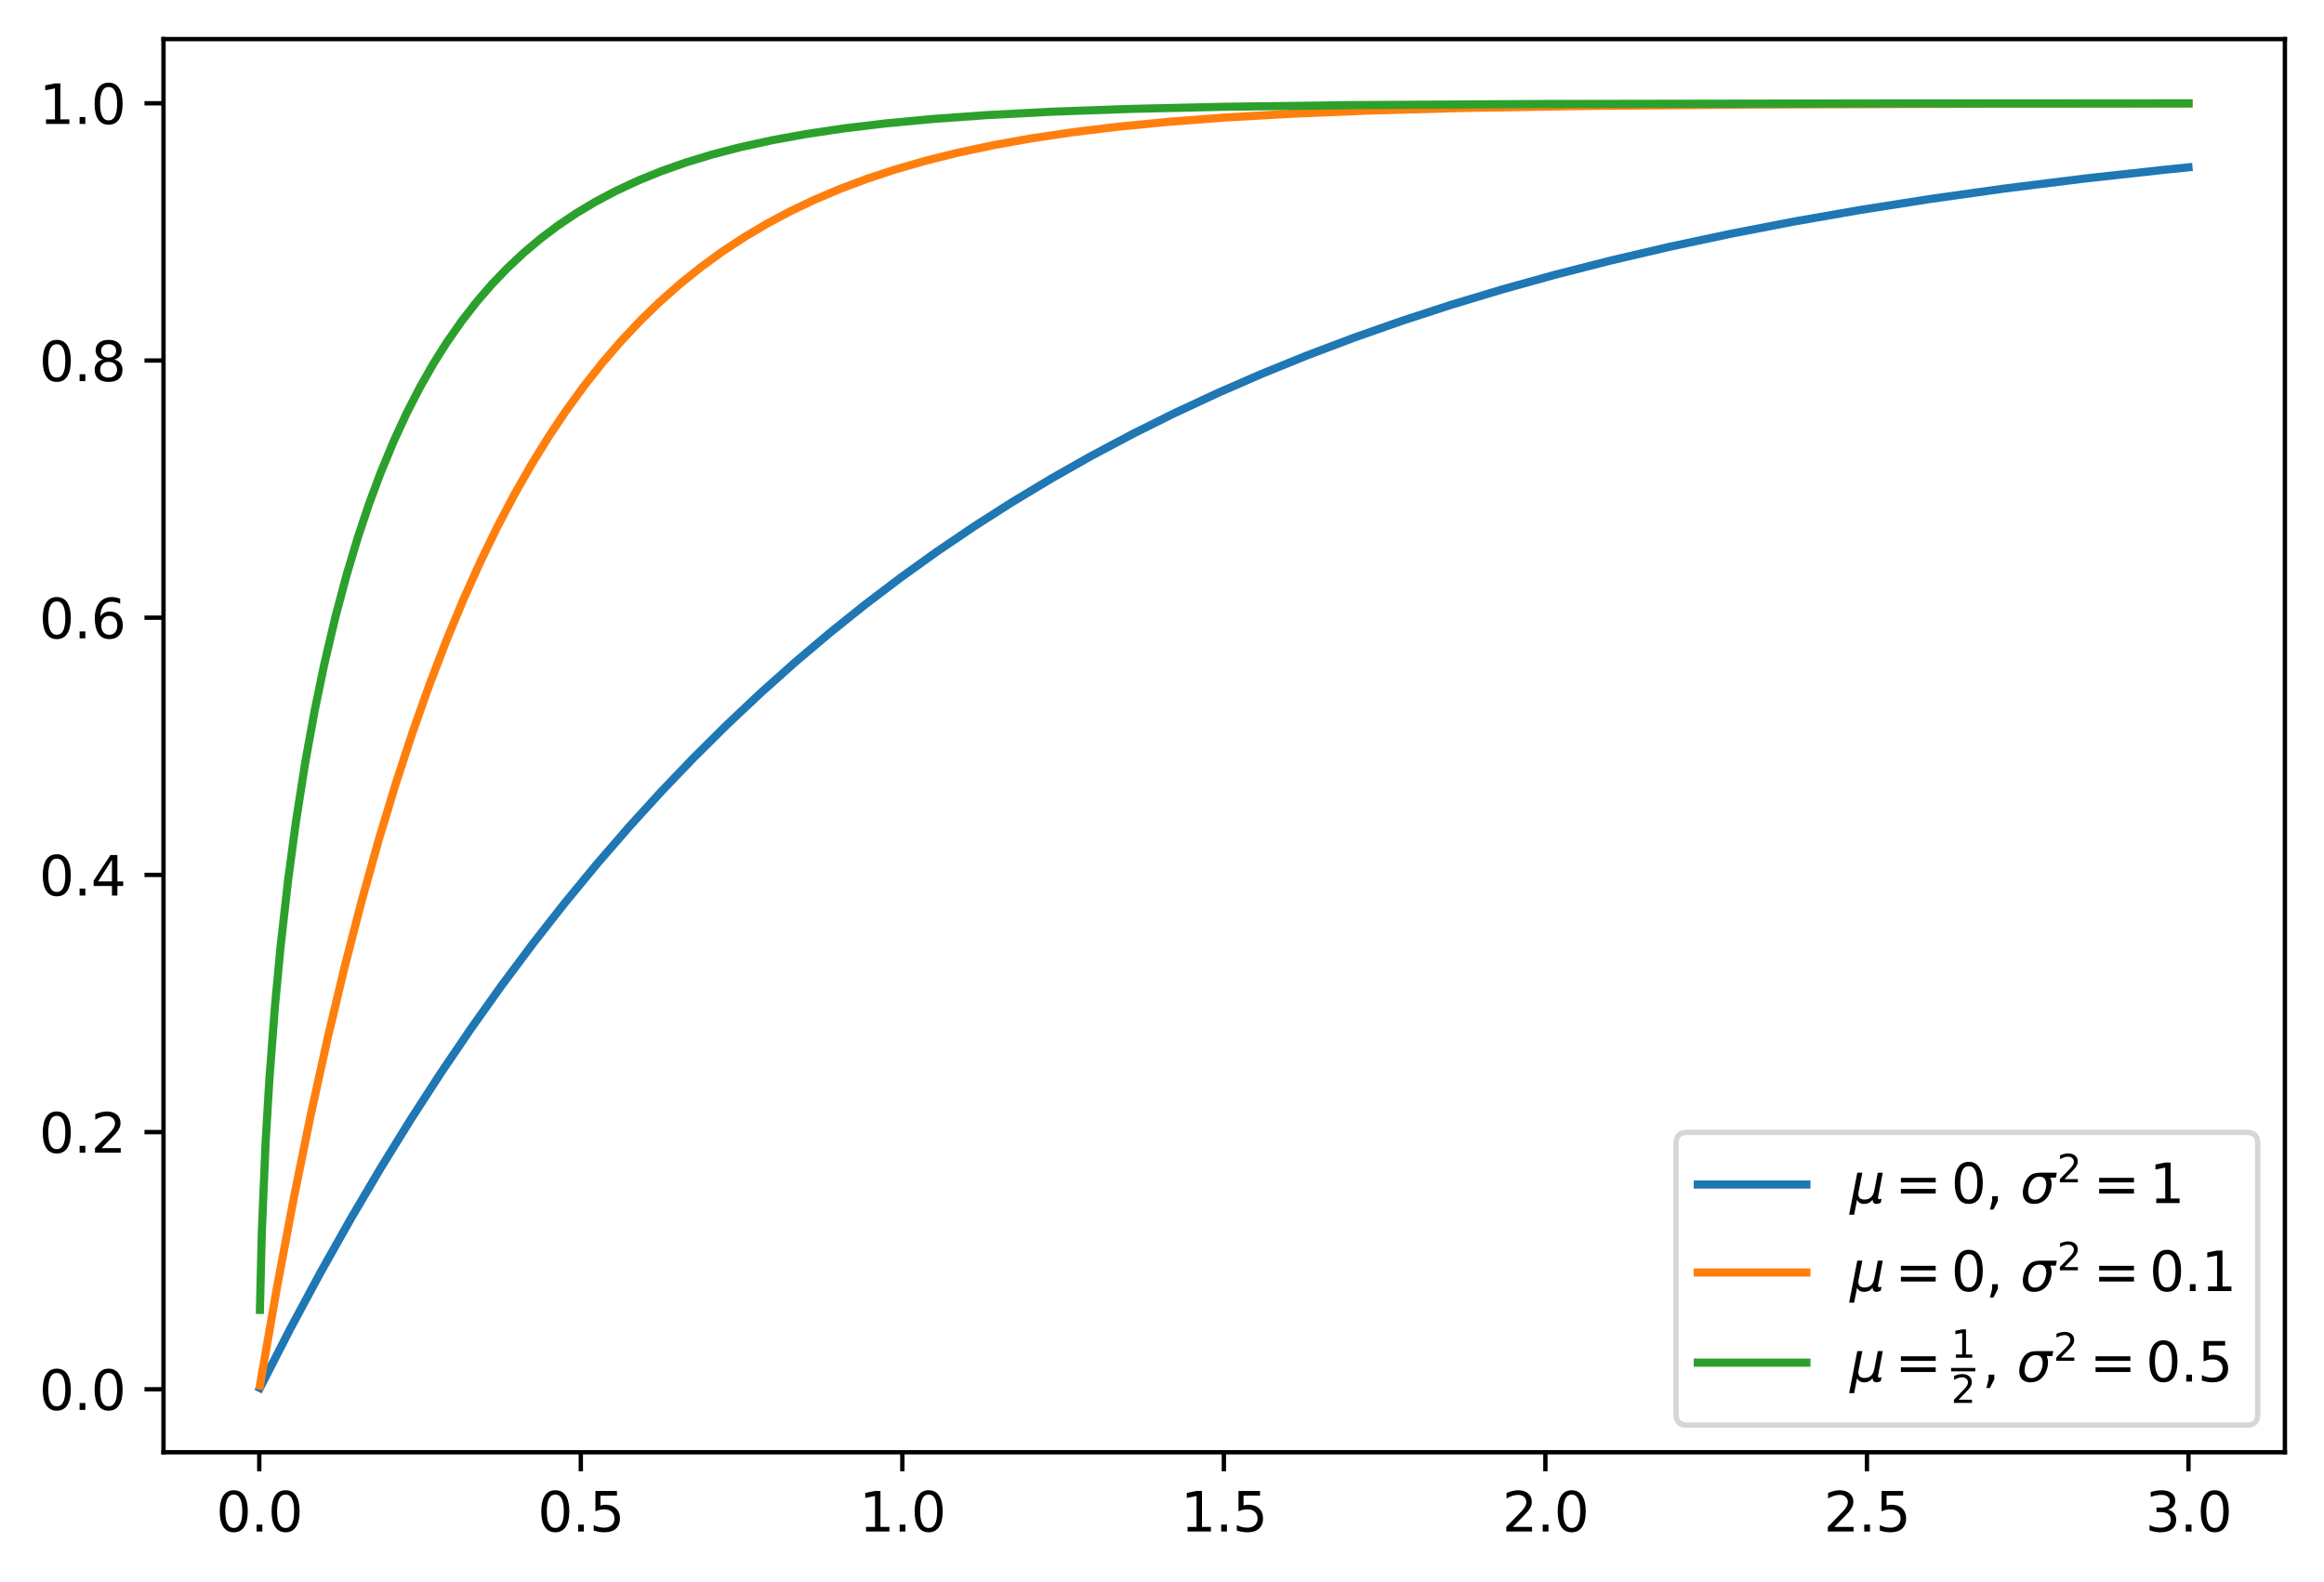 <?xml version="1.0" encoding="utf-8" standalone="no"?>
<!DOCTYPE svg PUBLIC "-//W3C//DTD SVG 1.1//EN"
  "http://www.w3.org/Graphics/SVG/1.1/DTD/svg11.dtd">
<svg xmlns:xlink="http://www.w3.org/1999/xlink" width="427.903pt" height="291.299pt" viewBox="0 0 427.903 291.299" xmlns="http://www.w3.org/2000/svg" version="1.1">
 <defs>
  <style type="text/css">*{stroke-linejoin: round; stroke-linecap: butt}</style>
 </defs>
 <g id="figure_1">
  <g id="patch_1">
   <path d="M 0 291.299 
L 427.903 291.299 
L 427.903 0 
L 0 0 
z
" style="fill: #ffffff"/>
  </g>
  <g id="axes_1">
   <g id="patch_2">
    <path d="M 30.103 267.421 
L 420.703 267.421 
L 420.703 7.2 
L 30.103 7.2 
z
" style="fill: #ffffff"/>
   </g>
   <g id="matplotlib.axis_1">
    <g id="xtick_1">
     <g id="line2d_1">
      <defs>
       <path id="m6ef959a3ab" d="M 0 0 
L 0 3.5 
" style="stroke: #000000; stroke-width: 0.8"/>
      </defs>
      <g>
       <use xlink:href="#m6ef959a3ab" x="47.739" y="267.421" style="stroke: #000000; stroke-width: 0.8"/>
      </g>
     </g>
     <g id="text_1">
      <!-- 0.0 -->
      <g transform="translate(39.788 282.019) scale(0.1 -0.1)">
       <defs>
        <path id="DejaVuSans-30" d="M 2034 4250 
Q 1547 4250 1301 3770 
Q 1056 3291 1056 2328 
Q 1056 1369 1301 889 
Q 1547 409 2034 409 
Q 2525 409 2770 889 
Q 3016 1369 3016 2328 
Q 3016 3291 2770 3770 
Q 2525 4250 2034 4250 
z
M 2034 4750 
Q 2819 4750 3233 4129 
Q 3647 3509 3647 2328 
Q 3647 1150 3233 529 
Q 2819 -91 2034 -91 
Q 1250 -91 836 529 
Q 422 1150 422 2328 
Q 422 3509 836 4129 
Q 1250 4750 2034 4750 
z
" transform="scale(0.016)"/>
        <path id="DejaVuSans-2e" d="M 684 794 
L 1344 794 
L 1344 0 
L 684 0 
L 684 794 
z
" transform="scale(0.016)"/>
       </defs>
       <use xlink:href="#DejaVuSans-30"/>
       <use xlink:href="#DejaVuSans-2e" x="63.623"/>
       <use xlink:href="#DejaVuSans-30" x="95.41"/>
      </g>
     </g>
    </g>
    <g id="xtick_2">
     <g id="line2d_2">
      <g>
       <use xlink:href="#m6ef959a3ab" x="106.941" y="267.421" style="stroke: #000000; stroke-width: 0.8"/>
      </g>
     </g>
     <g id="text_2">
      <!-- 0.5 -->
      <g transform="translate(98.989 282.019) scale(0.1 -0.1)">
       <defs>
        <path id="DejaVuSans-35" d="M 691 4666 
L 3169 4666 
L 3169 4134 
L 1269 4134 
L 1269 2991 
Q 1406 3038 1543 3061 
Q 1681 3084 1819 3084 
Q 2600 3084 3056 2656 
Q 3513 2228 3513 1497 
Q 3513 744 3044 326 
Q 2575 -91 1722 -91 
Q 1428 -91 1123 -41 
Q 819 9 494 109 
L 494 744 
Q 775 591 1075 516 
Q 1375 441 1709 441 
Q 2250 441 2565 725 
Q 2881 1009 2881 1497 
Q 2881 1984 2565 2268 
Q 2250 2553 1709 2553 
Q 1456 2553 1204 2497 
Q 953 2441 691 2322 
L 691 4666 
z
" transform="scale(0.016)"/>
       </defs>
       <use xlink:href="#DejaVuSans-30"/>
       <use xlink:href="#DejaVuSans-2e" x="63.623"/>
       <use xlink:href="#DejaVuSans-35" x="95.41"/>
      </g>
     </g>
    </g>
    <g id="xtick_3">
     <g id="line2d_3">
      <g>
       <use xlink:href="#m6ef959a3ab" x="166.142" y="267.421" style="stroke: #000000; stroke-width: 0.8"/>
      </g>
     </g>
     <g id="text_3">
      <!-- 1.0 -->
      <g transform="translate(158.191 282.019) scale(0.1 -0.1)">
       <defs>
        <path id="DejaVuSans-31" d="M 794 531 
L 1825 531 
L 1825 4091 
L 703 3866 
L 703 4441 
L 1819 4666 
L 2450 4666 
L 2450 531 
L 3481 531 
L 3481 0 
L 794 0 
L 794 531 
z
" transform="scale(0.016)"/>
       </defs>
       <use xlink:href="#DejaVuSans-31"/>
       <use xlink:href="#DejaVuSans-2e" x="63.623"/>
       <use xlink:href="#DejaVuSans-30" x="95.41"/>
      </g>
     </g>
    </g>
    <g id="xtick_4">
     <g id="line2d_4">
      <g>
       <use xlink:href="#m6ef959a3ab" x="225.344" y="267.421" style="stroke: #000000; stroke-width: 0.8"/>
      </g>
     </g>
     <g id="text_4">
      <!-- 1.5 -->
      <g transform="translate(217.392 282.019) scale(0.1 -0.1)">
       <use xlink:href="#DejaVuSans-31"/>
       <use xlink:href="#DejaVuSans-2e" x="63.623"/>
       <use xlink:href="#DejaVuSans-35" x="95.41"/>
      </g>
     </g>
    </g>
    <g id="xtick_5">
     <g id="line2d_5">
      <g>
       <use xlink:href="#m6ef959a3ab" x="284.545" y="267.421" style="stroke: #000000; stroke-width: 0.8"/>
      </g>
     </g>
     <g id="text_5">
      <!-- 2.0 -->
      <g transform="translate(276.594 282.019) scale(0.1 -0.1)">
       <defs>
        <path id="DejaVuSans-32" d="M 1228 531 
L 3431 531 
L 3431 0 
L 469 0 
L 469 531 
Q 828 903 1448 1529 
Q 2069 2156 2228 2338 
Q 2531 2678 2651 2914 
Q 2772 3150 2772 3378 
Q 2772 3750 2511 3984 
Q 2250 4219 1831 4219 
Q 1534 4219 1204 4116 
Q 875 4013 500 3803 
L 500 4441 
Q 881 4594 1212 4672 
Q 1544 4750 1819 4750 
Q 2544 4750 2975 4387 
Q 3406 4025 3406 3419 
Q 3406 3131 3298 2873 
Q 3191 2616 2906 2266 
Q 2828 2175 2409 1742 
Q 1991 1309 1228 531 
z
" transform="scale(0.016)"/>
       </defs>
       <use xlink:href="#DejaVuSans-32"/>
       <use xlink:href="#DejaVuSans-2e" x="63.623"/>
       <use xlink:href="#DejaVuSans-30" x="95.41"/>
      </g>
     </g>
    </g>
    <g id="xtick_6">
     <g id="line2d_6">
      <g>
       <use xlink:href="#m6ef959a3ab" x="343.747" y="267.421" style="stroke: #000000; stroke-width: 0.8"/>
      </g>
     </g>
     <g id="text_6">
      <!-- 2.5 -->
      <g transform="translate(335.795 282.019) scale(0.1 -0.1)">
       <use xlink:href="#DejaVuSans-32"/>
       <use xlink:href="#DejaVuSans-2e" x="63.623"/>
       <use xlink:href="#DejaVuSans-35" x="95.41"/>
      </g>
     </g>
    </g>
    <g id="xtick_7">
     <g id="line2d_7">
      <g>
       <use xlink:href="#m6ef959a3ab" x="402.949" y="267.421" style="stroke: #000000; stroke-width: 0.8"/>
      </g>
     </g>
     <g id="text_7">
      <!-- 3.0 -->
      <g transform="translate(394.997 282.019) scale(0.1 -0.1)">
       <defs>
        <path id="DejaVuSans-33" d="M 2597 2516 
Q 3050 2419 3304 2112 
Q 3559 1806 3559 1356 
Q 3559 666 3084 287 
Q 2609 -91 1734 -91 
Q 1441 -91 1130 -33 
Q 819 25 488 141 
L 488 750 
Q 750 597 1062 519 
Q 1375 441 1716 441 
Q 2309 441 2620 675 
Q 2931 909 2931 1356 
Q 2931 1769 2642 2001 
Q 2353 2234 1838 2234 
L 1294 2234 
L 1294 2753 
L 1863 2753 
Q 2328 2753 2575 2939 
Q 2822 3125 2822 3475 
Q 2822 3834 2567 4026 
Q 2313 4219 1838 4219 
Q 1578 4219 1281 4162 
Q 984 4106 628 3988 
L 628 4550 
Q 988 4650 1302 4700 
Q 1616 4750 1894 4750 
Q 2613 4750 3031 4423 
Q 3450 4097 3450 3541 
Q 3450 3153 3228 2886 
Q 3006 2619 2597 2516 
z
" transform="scale(0.016)"/>
       </defs>
       <use xlink:href="#DejaVuSans-33"/>
       <use xlink:href="#DejaVuSans-2e" x="63.623"/>
       <use xlink:href="#DejaVuSans-30" x="95.41"/>
      </g>
     </g>
    </g>
   </g>
   <g id="matplotlib.axis_2">
    <g id="ytick_1">
     <g id="line2d_8">
      <defs>
       <path id="m642d938db8" d="M 0 0 
L -3.5 0 
" style="stroke: #000000; stroke-width: 0.8"/>
      </defs>
      <g>
       <use xlink:href="#m642d938db8" x="30.103" y="255.829" style="stroke: #000000; stroke-width: 0.8"/>
      </g>
     </g>
     <g id="text_8">
      <!-- 0.0 -->
      <g transform="translate(7.2 259.628) scale(0.1 -0.1)">
       <use xlink:href="#DejaVuSans-30"/>
       <use xlink:href="#DejaVuSans-2e" x="63.623"/>
       <use xlink:href="#DejaVuSans-30" x="95.41"/>
      </g>
     </g>
    </g>
    <g id="ytick_2">
     <g id="line2d_9">
      <g>
       <use xlink:href="#m642d938db8" x="30.103" y="208.468" style="stroke: #000000; stroke-width: 0.8"/>
      </g>
     </g>
     <g id="text_9">
      <!-- 0.2 -->
      <g transform="translate(7.2 212.267) scale(0.1 -0.1)">
       <use xlink:href="#DejaVuSans-30"/>
       <use xlink:href="#DejaVuSans-2e" x="63.623"/>
       <use xlink:href="#DejaVuSans-32" x="95.41"/>
      </g>
     </g>
    </g>
    <g id="ytick_3">
     <g id="line2d_10">
      <g>
       <use xlink:href="#m642d938db8" x="30.103" y="161.107" style="stroke: #000000; stroke-width: 0.8"/>
      </g>
     </g>
     <g id="text_10">
      <!-- 0.4 -->
      <g transform="translate(7.2 164.906) scale(0.1 -0.1)">
       <defs>
        <path id="DejaVuSans-34" d="M 2419 4116 
L 825 1625 
L 2419 1625 
L 2419 4116 
z
M 2253 4666 
L 3047 4666 
L 3047 1625 
L 3713 1625 
L 3713 1100 
L 3047 1100 
L 3047 0 
L 2419 0 
L 2419 1100 
L 313 1100 
L 313 1709 
L 2253 4666 
z
" transform="scale(0.016)"/>
       </defs>
       <use xlink:href="#DejaVuSans-30"/>
       <use xlink:href="#DejaVuSans-2e" x="63.623"/>
       <use xlink:href="#DejaVuSans-34" x="95.41"/>
      </g>
     </g>
    </g>
    <g id="ytick_4">
     <g id="line2d_11">
      <g>
       <use xlink:href="#m642d938db8" x="30.103" y="113.745" style="stroke: #000000; stroke-width: 0.8"/>
      </g>
     </g>
     <g id="text_11">
      <!-- 0.6 -->
      <g transform="translate(7.2 117.545) scale(0.1 -0.1)">
       <defs>
        <path id="DejaVuSans-36" d="M 2113 2584 
Q 1688 2584 1439 2293 
Q 1191 2003 1191 1497 
Q 1191 994 1439 701 
Q 1688 409 2113 409 
Q 2538 409 2786 701 
Q 3034 994 3034 1497 
Q 3034 2003 2786 2293 
Q 2538 2584 2113 2584 
z
M 3366 4563 
L 3366 3988 
Q 3128 4100 2886 4159 
Q 2644 4219 2406 4219 
Q 1781 4219 1451 3797 
Q 1122 3375 1075 2522 
Q 1259 2794 1537 2939 
Q 1816 3084 2150 3084 
Q 2853 3084 3261 2657 
Q 3669 2231 3669 1497 
Q 3669 778 3244 343 
Q 2819 -91 2113 -91 
Q 1303 -91 875 529 
Q 447 1150 447 2328 
Q 447 3434 972 4092 
Q 1497 4750 2381 4750 
Q 2619 4750 2861 4703 
Q 3103 4656 3366 4563 
z
" transform="scale(0.016)"/>
       </defs>
       <use xlink:href="#DejaVuSans-30"/>
       <use xlink:href="#DejaVuSans-2e" x="63.623"/>
       <use xlink:href="#DejaVuSans-36" x="95.41"/>
      </g>
     </g>
    </g>
    <g id="ytick_5">
     <g id="line2d_12">
      <g>
       <use xlink:href="#m642d938db8" x="30.103" y="66.384" style="stroke: #000000; stroke-width: 0.8"/>
      </g>
     </g>
     <g id="text_12">
      <!-- 0.8 -->
      <g transform="translate(7.2 70.183) scale(0.1 -0.1)">
       <defs>
        <path id="DejaVuSans-38" d="M 2034 2216 
Q 1584 2216 1326 1975 
Q 1069 1734 1069 1313 
Q 1069 891 1326 650 
Q 1584 409 2034 409 
Q 2484 409 2743 651 
Q 3003 894 3003 1313 
Q 3003 1734 2745 1975 
Q 2488 2216 2034 2216 
z
M 1403 2484 
Q 997 2584 770 2862 
Q 544 3141 544 3541 
Q 544 4100 942 4425 
Q 1341 4750 2034 4750 
Q 2731 4750 3128 4425 
Q 3525 4100 3525 3541 
Q 3525 3141 3298 2862 
Q 3072 2584 2669 2484 
Q 3125 2378 3379 2068 
Q 3634 1759 3634 1313 
Q 3634 634 3220 271 
Q 2806 -91 2034 -91 
Q 1263 -91 848 271 
Q 434 634 434 1313 
Q 434 1759 690 2068 
Q 947 2378 1403 2484 
z
M 1172 3481 
Q 1172 3119 1398 2916 
Q 1625 2713 2034 2713 
Q 2441 2713 2670 2916 
Q 2900 3119 2900 3481 
Q 2900 3844 2670 4047 
Q 2441 4250 2034 4250 
Q 1625 4250 1398 4047 
Q 1172 3844 1172 3481 
z
" transform="scale(0.016)"/>
       </defs>
       <use xlink:href="#DejaVuSans-30"/>
       <use xlink:href="#DejaVuSans-2e" x="63.623"/>
       <use xlink:href="#DejaVuSans-38" x="95.41"/>
      </g>
     </g>
    </g>
    <g id="ytick_6">
     <g id="line2d_13">
      <g>
       <use xlink:href="#m642d938db8" x="30.103" y="19.023" style="stroke: #000000; stroke-width: 0.8"/>
      </g>
     </g>
     <g id="text_13">
      <!-- 1.0 -->
      <g transform="translate(7.2 22.822) scale(0.1 -0.1)">
       <use xlink:href="#DejaVuSans-31"/>
       <use xlink:href="#DejaVuSans-2e" x="63.623"/>
       <use xlink:href="#DejaVuSans-30" x="95.41"/>
      </g>
     </g>
    </g>
   </g>
   <g id="line2d_14">
    <path d="M 47.858 255.593 
L 53.411 244.752 
L 58.965 234.409 
L 64.519 224.54 
L 70.073 215.122 
L 75.626 206.137 
L 81.18 197.563 
L 86.734 189.382 
L 92.287 181.575 
L 98.188 173.673 
L 104.089 166.155 
L 109.99 159.002 
L 115.891 152.197 
L 121.792 145.722 
L 127.692 139.563 
L 133.94 133.367 
L 140.188 127.49 
L 146.436 121.914 
L 152.684 116.626 
L 159.279 111.338 
L 165.874 106.337 
L 172.469 101.606 
L 179.411 96.903 
L 186.354 92.469 
L 193.643 88.083 
L 200.932 83.96 
L 208.568 79.904 
L 216.205 76.102 
L 224.188 72.38 
L 232.172 68.901 
L 240.502 65.512 
L 249.18 62.227 
L 258.205 59.056 
L 267.23 56.118 
L 276.601 53.295 
L 286.32 50.594 
L 296.734 47.936 
L 307.494 45.425 
L 318.601 43.06 
L 330.403 40.78 
L 342.552 38.658 
L 355.395 36.64 
L 368.932 34.737 
L 383.511 32.916 
L 398.783 31.235 
L 402.949 30.813 
L 402.949 30.813 
" clip-path="url(#p13c6164cc7)" style="fill: none; stroke: #1f77b4; stroke-width: 1.5; stroke-linecap: square"/>
   </g>
   <g id="line2d_15">
    <path d="M 47.858 255.12 
L 50.982 237.153 
L 54.106 220.553 
L 57.23 205.216 
L 60.354 191.047 
L 63.478 177.955 
L 66.601 165.861 
L 69.725 154.686 
L 72.849 144.362 
L 75.973 134.824 
L 79.097 126.011 
L 82.221 117.869 
L 85.345 110.347 
L 88.469 103.397 
L 91.593 96.976 
L 94.717 91.044 
L 97.841 85.563 
L 100.965 80.499 
L 104.089 75.821 
L 107.56 71.039 
L 111.031 66.66 
L 114.502 62.649 
L 117.973 58.976 
L 121.444 55.612 
L 125.263 52.239 
L 129.081 49.176 
L 132.899 46.395 
L 137.064 43.654 
L 141.23 41.187 
L 145.395 38.967 
L 149.907 36.812 
L 154.767 34.751 
L 159.626 32.929 
L 164.833 31.211 
L 170.387 29.611 
L 176.287 28.14 
L 182.882 26.737 
L 189.825 25.493 
L 197.461 24.355 
L 205.792 23.34 
L 215.163 22.428 
L 225.577 21.638 
L 237.725 20.945 
L 251.957 20.363 
L 269.312 19.886 
L 291.18 19.519 
L 321.031 19.256 
L 367.197 19.095 
L 402.949 19.052 
L 402.949 19.052 
" clip-path="url(#p13c6164cc7)" style="fill: none; stroke: #ff7f0e; stroke-width: 1.5; stroke-linecap: square"/>
   </g>
   <g id="line2d_16">
    <path d="M 47.858 241.208 
L 48.205 226.923 
L 48.899 210.47 
L 49.593 198.81 
L 50.635 185.188 
L 51.676 174.164 
L 53.064 161.921 
L 54.453 151.567 
L 56.188 140.481 
L 57.924 130.917 
L 59.659 122.517 
L 61.742 113.647 
L 63.825 105.839 
L 65.907 98.899 
L 67.99 92.683 
L 70.073 87.083 
L 72.502 81.215 
L 74.932 75.962 
L 77.362 71.239 
L 79.792 66.977 
L 82.221 63.119 
L 84.998 59.143 
L 87.775 55.573 
L 90.552 52.359 
L 93.329 49.459 
L 96.453 46.527 
L 99.577 43.905 
L 102.701 41.553 
L 106.172 39.221 
L 109.643 37.148 
L 113.461 35.128 
L 117.626 33.196 
L 121.792 31.509 
L 126.304 29.919 
L 131.163 28.442 
L 136.37 27.09 
L 142.271 25.8 
L 148.519 24.666 
L 155.461 23.634 
L 163.097 22.721 
L 171.775 21.906 
L 181.841 21.187 
L 193.643 20.573 
L 207.874 20.063 
L 225.577 19.658 
L 249.18 19.354 
L 283.544 19.152 
L 344.982 19.048 
L 402.949 19.028 
L 402.949 19.028 
" clip-path="url(#p13c6164cc7)" style="fill: none; stroke: #2ca02c; stroke-width: 1.5; stroke-linecap: square"/>
   </g>
   <g id="patch_3">
    <path d="M 30.103 267.421 
L 30.103 7.2 
" style="fill: none; stroke: #000000; stroke-width: 0.8; stroke-linejoin: miter; stroke-linecap: square"/>
   </g>
   <g id="patch_4">
    <path d="M 420.703 267.421 
L 420.703 7.2 
" style="fill: none; stroke: #000000; stroke-width: 0.8; stroke-linejoin: miter; stroke-linecap: square"/>
   </g>
   <g id="patch_5">
    <path d="M 30.103 267.421 
L 420.703 267.421 
" style="fill: none; stroke: #000000; stroke-width: 0.8; stroke-linejoin: miter; stroke-linecap: square"/>
   </g>
   <g id="patch_6">
    <path d="M 30.103 7.2 
L 420.703 7.2 
" style="fill: none; stroke: #000000; stroke-width: 0.8; stroke-linejoin: miter; stroke-linecap: square"/>
   </g>
   <g id="legend_1">
    <g id="patch_7">
     <path d="M 310.603 262.421 
L 413.703 262.421 
Q 415.703 262.421 415.703 260.421 
L 415.703 210.521 
Q 415.703 208.521 413.703 208.521 
L 310.603 208.521 
Q 308.603 208.521 308.603 210.521 
L 308.603 260.421 
Q 308.603 262.421 310.603 262.421 
z
" style="fill: #ffffff; opacity: 0.8; stroke: #cccccc; stroke-linejoin: miter"/>
    </g>
    <g id="line2d_17">
     <path d="M 312.603 218.121 
L 322.603 218.121 
L 332.603 218.121 
" style="fill: none; stroke: #1f77b4; stroke-width: 1.5; stroke-linecap: square"/>
    </g>
    <g id="text_14">
     <!-- $\mu=0$, $\sigma^2=1$ -->
     <g transform="translate(340.603 221.621) scale(0.1 -0.1)">
      <defs>
       <path id="DejaVuSans-Oblique-3bc" d="M -84 -1331 
L 856 3500 
L 1434 3500 
L 1009 1322 
Q 997 1256 987 1175 
Q 978 1094 978 1013 
Q 978 722 1161 565 
Q 1344 409 1684 409 
Q 2147 409 2431 671 
Q 2716 934 2816 1459 
L 3213 3500 
L 3788 3500 
L 3266 809 
Q 3253 750 3248 706 
Q 3244 663 3244 628 
Q 3244 531 3283 486 
Q 3322 441 3406 441 
Q 3438 441 3492 456 
Q 3547 472 3647 513 
L 3559 50 
Q 3422 -19 3297 -55 
Q 3172 -91 3053 -91 
Q 2847 -91 2730 40 
Q 2613 172 2613 403 
Q 2438 153 2195 31 
Q 1953 -91 1625 -91 
Q 1334 -91 1117 43 
Q 900 178 831 397 
L 494 -1331 
L -84 -1331 
z
" transform="scale(0.016)"/>
       <path id="DejaVuSans-3d" d="M 678 2906 
L 4684 2906 
L 4684 2381 
L 678 2381 
L 678 2906 
z
M 678 1631 
L 4684 1631 
L 4684 1100 
L 678 1100 
L 678 1631 
z
" transform="scale(0.016)"/>
       <path id="DejaVuSans-2c" d="M 750 794 
L 1409 794 
L 1409 256 
L 897 -744 
L 494 -744 
L 750 256 
L 750 794 
z
" transform="scale(0.016)"/>
       <path id="DejaVuSans-20" transform="scale(0.016)"/>
       <path id="DejaVuSans-Oblique-3c3" d="M 2219 3044 
Q 1744 3044 1422 2700 
Q 1081 2341 969 1747 
Q 844 1119 1044 756 
Q 1241 397 1706 397 
Q 2166 397 2503 759 
Q 2844 1122 2966 1747 
Q 3075 2319 2881 2700 
Q 2700 3044 2219 3044 
z
M 2309 3503 
L 4219 3500 
L 4106 2925 
L 3463 2925 
Q 3706 2438 3575 1747 
Q 3406 888 2884 400 
Q 2359 -91 1609 -91 
Q 856 -91 525 400 
Q 194 888 363 1747 
Q 528 2609 1050 3097 
Q 1484 3503 2309 3503 
z
" transform="scale(0.016)"/>
      </defs>
      <use xlink:href="#DejaVuSans-Oblique-3bc" transform="translate(0 0.766)"/>
      <use xlink:href="#DejaVuSans-3d" transform="translate(83.105 0.766)"/>
      <use xlink:href="#DejaVuSans-30" transform="translate(186.377 0.766)"/>
      <use xlink:href="#DejaVuSans-2c" transform="translate(250 0.766)"/>
      <use xlink:href="#DejaVuSans-20" transform="translate(281.787 0.766)"/>
      <use xlink:href="#DejaVuSans-Oblique-3c3" transform="translate(313.574 0.766)"/>
      <use xlink:href="#DejaVuSans-32" transform="translate(381.426 39.047) scale(0.7)"/>
      <use xlink:href="#DejaVuSans-3d" transform="translate(448.179 0.766)"/>
      <use xlink:href="#DejaVuSans-31" transform="translate(551.45 0.766)"/>
     </g>
    </g>
    <g id="line2d_18">
     <path d="M 312.603 234.321 
L 322.603 234.321 
L 332.603 234.321 
" style="fill: none; stroke: #ff7f0e; stroke-width: 1.5; stroke-linecap: square"/>
    </g>
    <g id="text_15">
     <!-- $\mu=0$, $\sigma^2=0.1$ -->
     <g transform="translate(340.603 237.821) scale(0.1 -0.1)">
      <use xlink:href="#DejaVuSans-Oblique-3bc" transform="translate(0 0.766)"/>
      <use xlink:href="#DejaVuSans-3d" transform="translate(83.105 0.766)"/>
      <use xlink:href="#DejaVuSans-30" transform="translate(186.377 0.766)"/>
      <use xlink:href="#DejaVuSans-2c" transform="translate(250 0.766)"/>
      <use xlink:href="#DejaVuSans-20" transform="translate(281.787 0.766)"/>
      <use xlink:href="#DejaVuSans-Oblique-3c3" transform="translate(313.574 0.766)"/>
      <use xlink:href="#DejaVuSans-32" transform="translate(381.426 39.047) scale(0.7)"/>
      <use xlink:href="#DejaVuSans-3d" transform="translate(448.179 0.766)"/>
      <use xlink:href="#DejaVuSans-30" transform="translate(551.45 0.766)"/>
      <use xlink:href="#DejaVuSans-2e" transform="translate(615.073 0.766)"/>
      <use xlink:href="#DejaVuSans-31" transform="translate(646.86 0.766)"/>
     </g>
    </g>
    <g id="line2d_19">
     <path d="M 312.603 250.921 
L 322.603 250.921 
L 332.603 250.921 
" style="fill: none; stroke: #2ca02c; stroke-width: 1.5; stroke-linecap: square"/>
    </g>
    <g id="text_16">
     <!-- $\mu=\frac{1}{2}$, $\sigma^2=0.5$ -->
     <g transform="translate(340.603 254.421) scale(0.1 -0.1)">
      <use xlink:href="#DejaVuSans-Oblique-3bc" transform="translate(0 0.169)"/>
      <use xlink:href="#DejaVuSans-3d" transform="translate(83.105 0.169)"/>
      <use xlink:href="#DejaVuSans-31" transform="translate(186.377 43.966) scale(0.7)"/>
      <use xlink:href="#DejaVuSans-32" transform="translate(186.377 -39.237) scale(0.7)"/>
      <use xlink:href="#DejaVuSans-2c" transform="translate(243.413 0.169)"/>
      <use xlink:href="#DejaVuSans-20" transform="translate(275.2 0.169)"/>
      <use xlink:href="#DejaVuSans-Oblique-3c3" transform="translate(306.987 0.169)"/>
      <use xlink:href="#DejaVuSans-32" transform="translate(374.839 38.45) scale(0.7)"/>
      <use xlink:href="#DejaVuSans-3d" transform="translate(441.592 0.169)"/>
      <use xlink:href="#DejaVuSans-30" transform="translate(544.863 0.169)"/>
      <use xlink:href="#DejaVuSans-2e" transform="translate(608.486 0.169)"/>
      <use xlink:href="#DejaVuSans-35" transform="translate(640.273 0.169)"/>
      <path d="M 186.377 18.966 
L 186.377 25.216 
L 230.913 25.216 
L 230.913 18.966 
L 186.377 18.966 
z
"/>
     </g>
    </g>
   </g>
  </g>
 </g>
 <defs>
  <clipPath id="p13c6164cc7">
   <rect x="30.103" y="7.2" width="390.6" height="260.221"/>
  </clipPath>
 </defs>
</svg>
